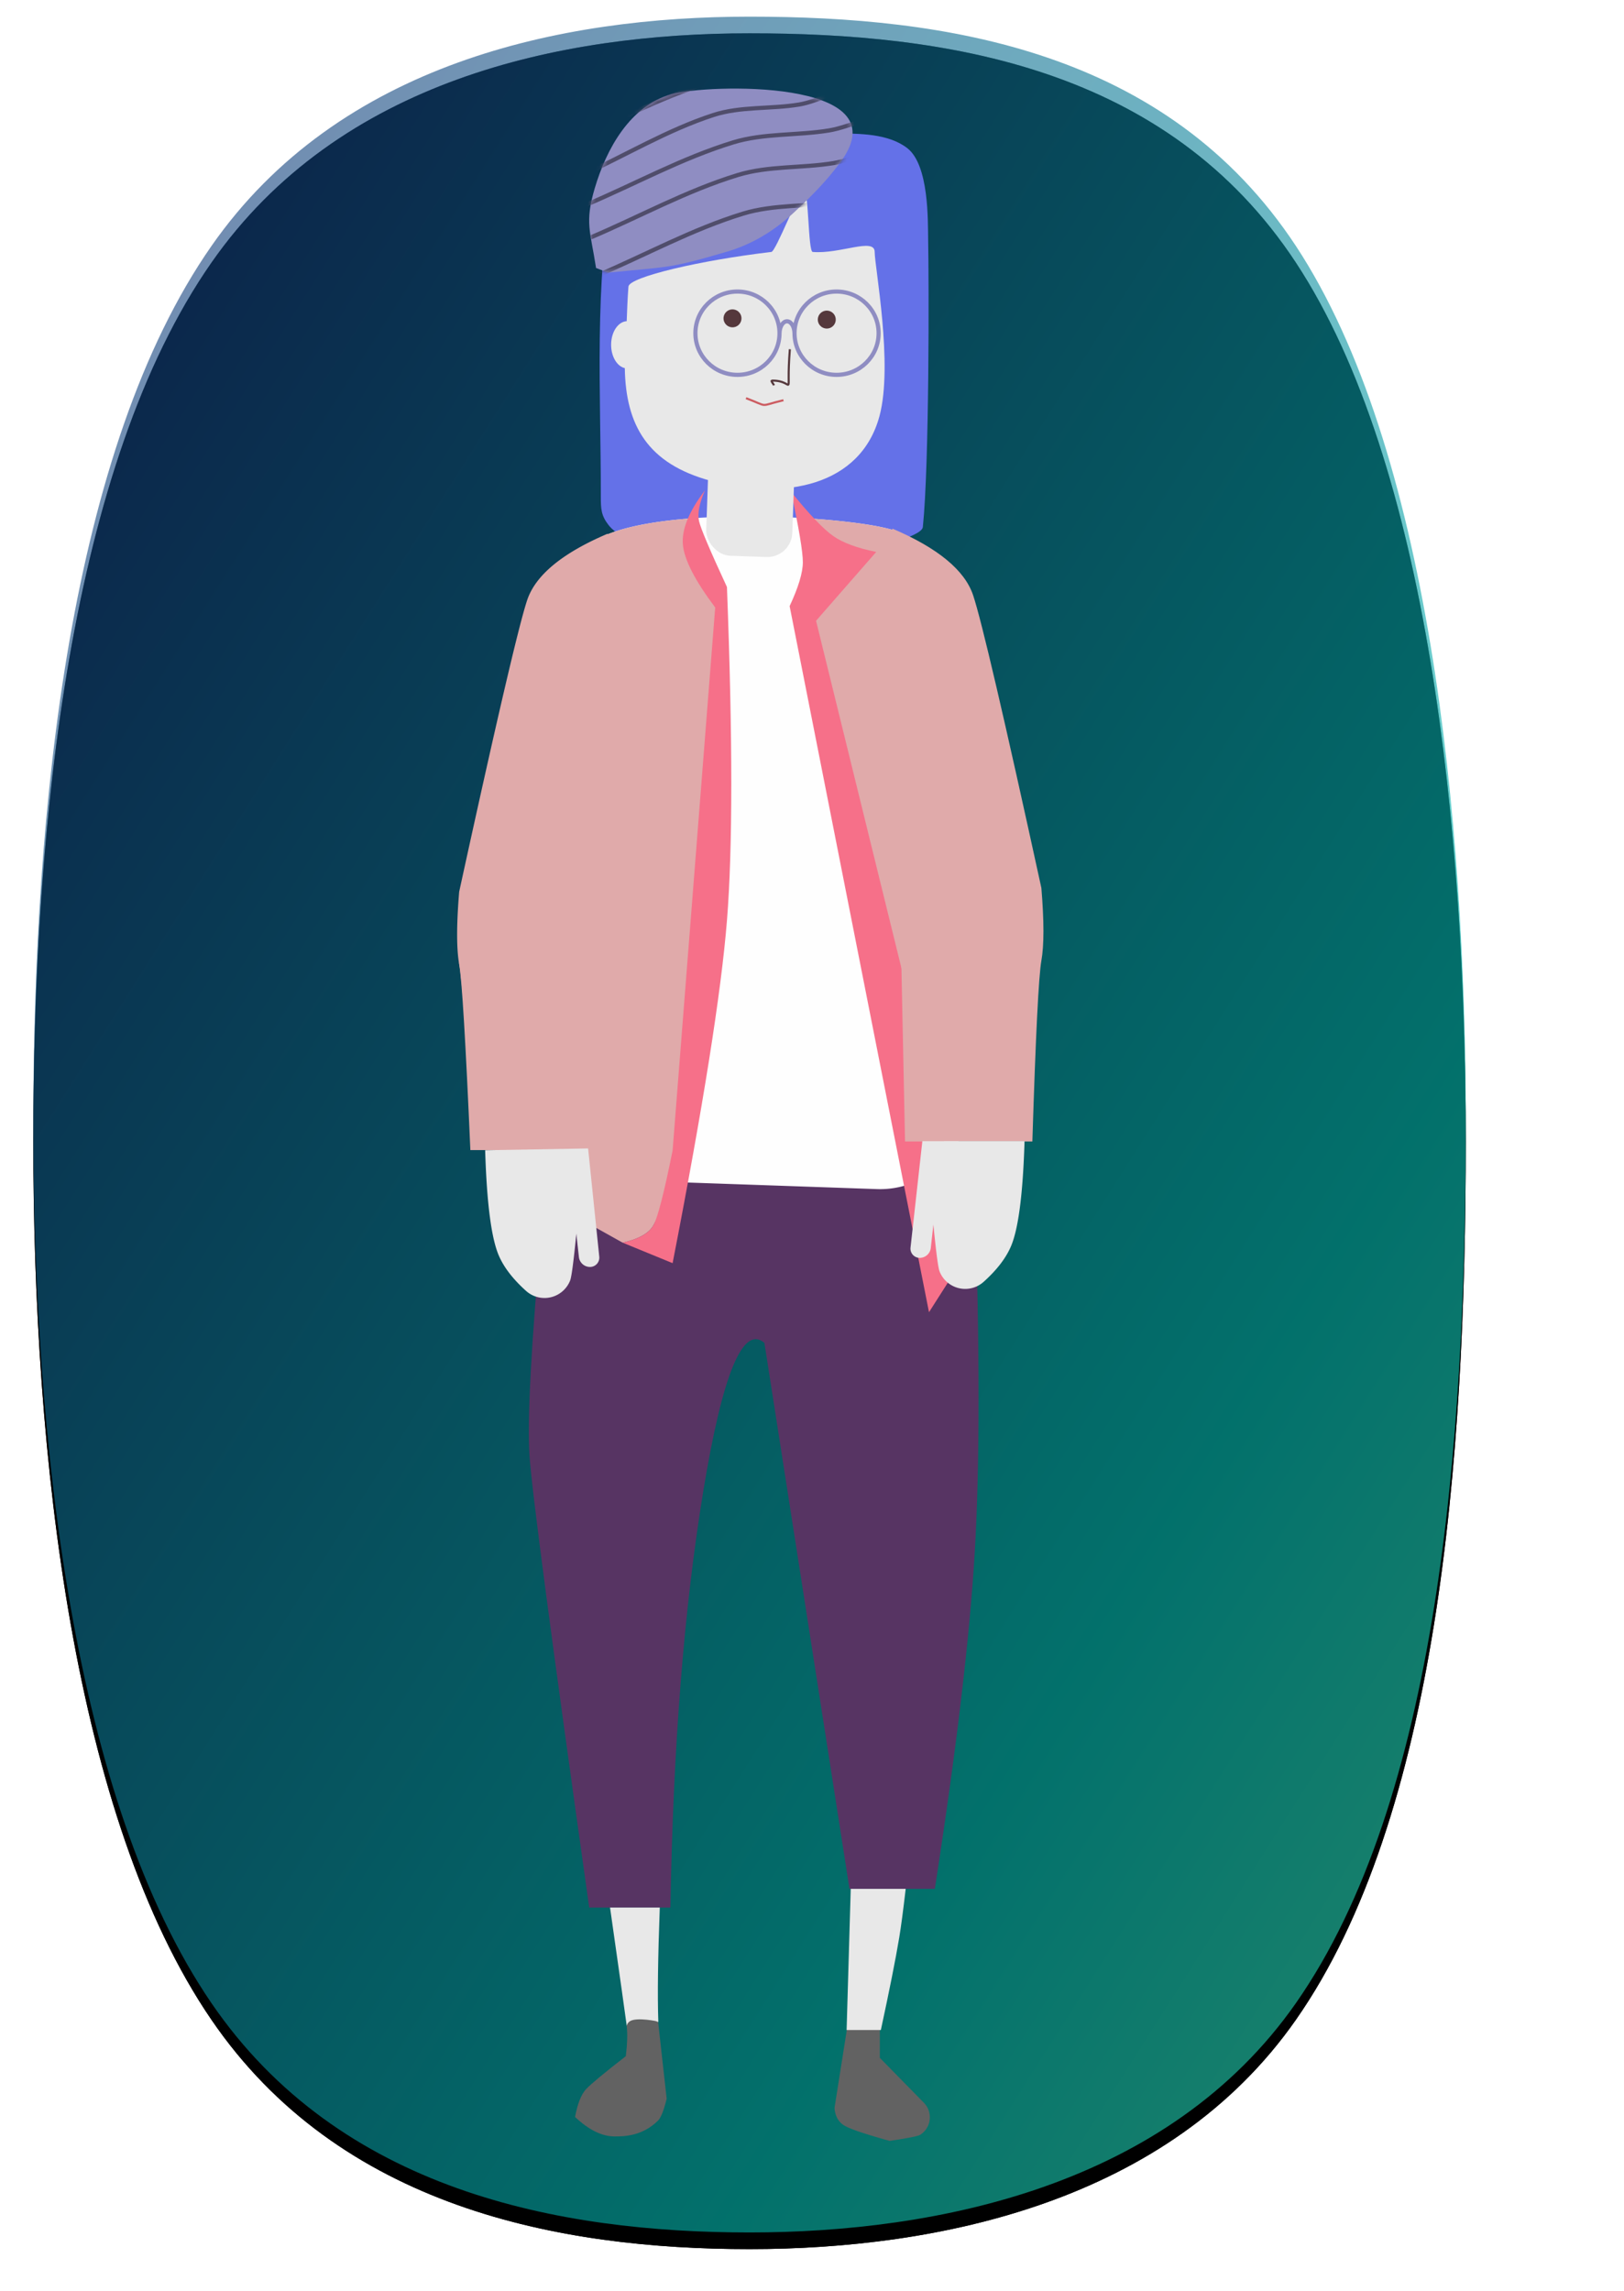 <svg viewBox="0 0 390 550" xmlns="http://www.w3.org/2000/svg" xmlns:xlink="http://www.w3.org/1999/xlink">
  <defs>
    <path d="M172 532c45.1 0 100.562-11.185 131.237-55.104C337.173 428.308 344 343.162 344 266c0-74.28-9.018-162.638-40.763-210.896C272.198 7.918 218.963 0 172 0 126.826 0 73.443 11.054 42.751 55.104 8.904 103.682 0 188.954 0 266c0 76.097 9.63 162.412 42.751 210.896C73.571 522.012 126.213 532 172 532z" id="path-1"/>
    <filter x="-4.1%" y="-1.9%" width="108.1%" height="105.3%" filterUnits="objectBoundingBox" id="filter-2">
      <feOffset dy="4" in="SourceAlpha" result="shadowOffsetOuter1"/>
      <feGaussianBlur stdDeviation="4" in="shadowOffsetOuter1" result="shadowBlurOuter1"/>
      <feComposite in="shadowBlurOuter1" in2="SourceAlpha" operator="out" result="shadowBlurOuter1"/>
      <feColorMatrix values="0 0 0 0 0.047 0 0 0 0 0 0 0 0 0 0.2 0 0 0 0.1 0" in="shadowBlurOuter1"/>
    </filter>
    <linearGradient x1="0%" y1="0%" y2="100%" id="linearGradient-3">
      <stop stop-color="#162B74" offset="0%"/>
      <stop stop-color="#04BCB3" offset="73.779%"/>
      <stop stop-color="#3AE4B6" offset="100%"/>
    </linearGradient>
    <path d="M172 532c45.1 0 100.562-11.185 131.237-55.104C337.173 428.308 344 343.162 344 266c0-74.28-9.018-162.638-40.763-210.896C272.198 7.918 218.963 0 172 0 126.826 0 73.443 11.054 42.751 55.104 8.904 103.682 0 188.954 0 266c0 76.097 9.63 162.412 42.751 210.896C73.571 522.012 126.213 532 172 532z" id="path-4"/>
    <filter x="-4.1%" y="-1.9%" width="108.1%" height="105.3%" filterUnits="objectBoundingBox" id="filter-5">
      <feOffset dy="4" in="SourceAlpha" result="shadowOffsetOuter1"/>
      <feGaussianBlur stdDeviation="4" in="shadowOffsetOuter1" result="shadowBlurOuter1"/>
      <feComposite in="shadowBlurOuter1" in2="SourceAlpha" operator="out" result="shadowBlurOuter1"/>
      <feColorMatrix values="0 0 0 0 0.047 0 0 0 0 0 0 0 0 0 0.2 0 0 0 0.1 0" in="shadowBlurOuter1"/>
    </filter>
    <path d="M2.988 40.482c14.436.537 14.228 1.174 29.02-1.033 6.129-.915 11.71-3.3 16.876-6.871 4.71-3.257 9.342-6.746 13.31-10.908C79.019 4.025 32.66-1.047 23.932.172 13.736 1.596 6.744 10.906 2.616 19.942-.983 27.823.142 30.005.251 38.964l2.737 1.52z" id="path-6"/>
  </defs>
  <g id="App---in-progress" fill="none" fill-rule="evenodd">
    <g id="avatar_2-hotspots" transform="translate(-8 -65)">
      <g id="avatar_2-hoptspots" transform="translate(16 69)">
        <g id="Oval-5">
          <use fill="#000" filter="url(#filter-2)" xlink:href="#path-1"/>
          <use fill-opacity=".5" fill="#FFF" xlink:href="#path-1"/>
        </g>
        <g id="Oval-5">
          <use fill="#000" filter="url(#filter-5)" xlink:href="#path-4"/>
          <use fill-opacity=".6" fill="url(#linearGradient-3)" xlink:href="#path-4"/>
        </g>
        <g id="charachter_3" transform="translate(11 12)">
          <g id="bottom" transform="translate(108 251)">
            <g id="shoes" transform="translate(11.1 217.7)" fill="#626262">
              <path d="M19.919.506L22 19.195c-.693 2.82-1.387 4.572-2.081 5.256-3.756 3.699-8.026 3.796-10.405 3.796-3.04 0-6.21-1.557-9.514-4.672.605-3.237 1.497-5.476 2.676-6.716 1.179-1.241 4.35-3.87 9.513-7.885.367-3.054.437-5.445.21-7.175C12.174.07 14.68-.36 19.92.506z" id="Path-21"/>
              <path d="M65.4 1.8l7.789.539v7.037l10.584 10.792a4.975 4.975 0 0 1-.88 7.68c-.516.33-2.967.818-7.351 1.466-5.449-1.507-8.978-2.68-10.588-3.518-1.61-.84-2.492-2.305-2.646-4.398L65.4 1.799z" id="Path-22"/>
            </g>
            <path d="M11.917.78c0 1.082-5.979 4.046-8.814 12.272-.83 2.41-.83 7.28 0 14.61C.557 55.692-.423 74.004.166 82.597.754 91.189 5.532 127.324 14.5 191H34c.635-38.448 3.262-71.757 7.883-99.93 4.62-28.17 9.517-40.054 14.69-35.648L77 186.5h20.5c5.207-33.606 8.408-60.643 9.603-81.111 1.196-20.468 1.196-48.812 0-85.032-1.878-4.73-3.543-8.043-4.994-9.935-1.451-1.892-4.193-4.327-8.226-7.305C39.239 0 11.917-.78 11.917.779z" id="trousers" fill="#573463"/>
          </g>
          <path d="M126.98 32.147c2.28-13.495 10.225-15.386 23.962-15.822 10.389-.33 20.786-.374 31.18-.285 5.274.045 12.178.006 16.733 3.508 5.299 4.074 4.956 17.627 5.036 21.82.2 10.496.294 54.072-1.273 69.186-.144 1.387-4.491 2.8-4.942 2.925-6.805 1.874-8.664 2.033-15.664 2.24-20.2.602-22.526.273-45.859-1.344-3.125-.217-7.105-1.84-9.026-4.331-1.755-2.276-1.844-3.796-1.84-6.855.035-24.844-1.71-51.045 3.015-75.802" id="hair" fill="#6471E8"/>
          <g id="upper" transform="rotate(15 5.968 441.085)">
            <g id="top" transform="rotate(-15 346.993 45.449)">
              <path d="M106.67 10.427c4.98 4.209 12.74 81.044 16.052 134.828.72 11.69-8.173 21.75-19.863 22.47-.68.042-1.36.051-2.04.027l-65.652-2.282c-8.83-.307-15.741-7.715-15.434-16.546a16 16 0 0 1 .118-1.463c5.7-44.811 8.497-68.436 8.39-70.874-.165-3.782-4.28-57.364 3.598-63.643 13.294-10.593 70.263-6.377 74.831-2.517z" id="shirt" fill="#FEFEFE"/>
              <path d="M106.67 10.427c4.98 4.209 4.603 60.378 7.915 114.162a2.763 2.763 0 0 1-5.422.903c-15.758-57.257-24.237-89.8-25.438-97.626-.521-3.39 1.126-9.635 1.18-11.146.203-5.812-4.127-10.218-1.18-10.035 11.74.73 21.194 2.263 22.945 3.742z" id="Rectangle-5" fill="#E0AAAA"/>
              <path d="M80.21.36c4.36 5.372 7.706 8.886 10.037 10.542 2.33 1.656 5.797 2.945 10.397 3.868L86.194 31.3 123.2 181.816l-9.882 15.494L79.85 27.782c2.115-4.532 3.173-8.049 3.173-10.55 0-2.5-.938-8.125-2.813-16.872z" id="Path-30" fill="#F67089"/>
              <path d="M19.792 147.96H3.179c-1.137-19.154-2.033-30.558-2.688-34.213-.655-3.655-.655-9.447 0-17.375 8.881-40.698 14.325-64.044 16.333-70.037 2.007-5.993 8.451-11.307 19.332-15.942l-.002.147c5.126-2.087 12.564-3.292 20.715-3.868 2.151-.152 2.155 10.706 3.571 13.104 5.207 8.816 2.426 57.577-8.344 146.283-2.35 5.158-3.995 8.605-4.935 10.34-1.042 1.923-3.51 3.329-7.407 4.217l-21.766-12.16.52-4.736a2.862 2.862 0 0 1-.5-1.725c.624-4.904 1.219-9.58 1.784-14.035z" id="Combined-Shape" fill="#E0AAAA"/>
              <path d="M.491 113.747c.655 3.655 1.55 18.535 2.688 44.641h30.468c.264-16.354.264-24.684 0-24.99-21.949-25.471-33.8-23.241-33.156-19.651z" id="Path-16" fill="#E0AAAA"/>
              <path d="M59.506 0c-1.35 3.129-1.82 5.588-1.411 7.38.408 1.79 2.642 7.061 6.701 15.812 1.388 36.153 1.388 62.858 0 80.118-1.387 17.259-5.737 44.667-13.05 82.225l-11.992-4.919c3.896-.888 6.365-2.294 7.407-4.217 1.042-1.923 2.57-7.897 4.585-17.92L61.975 28.11c-4.855-6.451-7.442-11.488-7.76-15.11C53.897 9.38 55.661 5.047 59.505 0z" id="Path-31" fill="#F67089"/>
              <path d="M104.512 9.169c10.92 4.652 17.389 9.985 19.403 16 2.015 6.016 7.48 29.447 16.393 70.295.657 7.958.657 13.77 0 17.44-.657 3.668-1.379 18.14-2.165 43.416h-30.58L104.512 9.17z" id="Path-16" fill="#E0AAAA"/>
            </g>
            <g id="body" transform="translate(26.443)" fill="#E8E8E8">
              <g id="legs" transform="translate(96.698 386.903)">
                <path d="M15.868 21.581c-.45 12.057-.568 21.127-.355 27.209 0 .545.027.156-.792.005-1.087-.2-2.864-.46-4.317-.36-1.22.085-2.198.39-2.475 1.524-.222-1.731-1.557-11.19-4.005-28.378h11.944z" id="Path-21" transform="rotate(-15 9.896 35.77)"/>
                <path d="M59.302 2.146l-.99 33.898h8.224c2.085-9.66 3.553-17.047 4.405-22.162.439-2.636.958-6.547 1.559-11.736H59.302z" id="Path-22" transform="rotate(-15 65.406 19.095)"/>
              </g>
              <g id="head">
                <rect id="Combined-Shape" transform="rotate(-13 42.59 76.896)" x="32.246" y="64.931" width="20.686" height="23.93" rx="6"/>
                <path d="M4.913 52.577c-1.91.07-3.893-1.828-4.625-4.562-.791-2.952.169-5.79 2.148-6.444-.574-2.53-1.199-5.224-1.744-8.127-.431-2.295 15.26-10.664 30.996-16.92 1.047-.416 2.637-16.008 3.68-16.403 1.125-.427 4.807 14.03 5.907 13.834C47.751 12.8 54.74 6.675 55.656 10.1c.918 3.425 11.314 24.935 11.314 37.739 0 17.428-16.79 25.532-34.997 25.532-15.891 0-23.303-7.67-27.06-20.794z" id="Combined-Shape"/>
              </g>
              <g id="hands" transform="translate(20.507 206.93)">
                <path d="M31.975 31.302c-.163 12.62-1.1 21.045-2.81 25.272-1.166 2.884-3.31 5.776-6.43 8.675a6.616 6.616 0 0 1-10.614-2.31c-.362-.874-.924-4.618-1.685-11.232l-.524 5.625a2.672 2.672 0 0 1-2.66 2.424 2.235 2.235 0 0 1-2.228-2.426l2.228-26.028h24.723z" id="Path-18" transform="scale(-1 1) rotate(16 0 -82.443)"/>
                <path d="M129.89 2.804c-.163 12.62-1.1 21.045-2.81 25.272-1.166 2.884-3.31 5.776-6.43 8.675a6.616 6.616 0 0 1-10.614-2.31c-.363-.874-.925-4.618-1.686-11.232l-.523 5.625a2.672 2.672 0 0 1-2.66 2.424h-.001a2.218 2.218 0 0 1-2.208-2.424l2.394-25.601 24.538-.429z" id="Path-18" transform="rotate(-14 116.419 20.662)"/>
              </g>
            </g>
            <g id="face" transform="translate(51.087 26.608)">
              <path d="M17.381 11.326c2.314 12.538 3.345 6.778-2.172 8.389-.392.114.492.64.739.96" id="Path-2" stroke="#55383C" stroke-width=".5"/>
              <path d="M19.068 23.551c-5.62 3.034-2.673 2.464-8.815 1.849" id="Path-3" stroke="#CC5C61" stroke-width=".5"/>
              <ellipse id="Oval-4" fill="#55383C" cx="24.104" cy="2.157" rx="2.159" ry="2.157"/>
              <ellipse id="Oval-4" fill="#55383C" cx="2.159" cy="7.731" rx="2.159" ry="2.157"/>
            </g>
          </g>
          <path d="M158.098 74C152.521 74 148 69.523 148 64s4.521-10 10.098-10c5.578 0 10.099 4.477 10.099 10s-4.521 10-10.099 10zm10.1-10c.028-1.586.824-2.857 1.802-2.857.978 0 1.774 1.271 1.802 2.857m10.1 10c-5.578 0-10.099-4.477-10.099-10s4.521-10 10.099-10C187.479 54 192 58.477 192 64s-4.521 10-10.098 10z" id="glasses" stroke="#8F8DC2"/>
          <g id="hat" transform="rotate(-8 129.252 -842.19)">
            <mask id="mask-7" fill="#fff">
              <use xlink:href="#path-6"/>
            </mask>
            <use id="Mask" fill="#8F8DC2" xlink:href="#path-6"/>
            <path d="M0 16.449c11.079-3.308 21.864-7.913 33.237-9.925 6.836-1.21 13.874.546 20.81.363 2.43-.064 4.809-.735 7.214-1.103M0 23.612c12.352-3.308 24.377-7.913 37.057-9.925 7.622-1.209 15.47.547 23.201.363 2.71-.064 5.363-.735 8.044-1.103M0 31.524c12.352-3.308 24.377-7.912 37.057-9.924 7.622-1.21 15.47.546 23.201.363 2.71-.064 5.363-.736 8.044-1.103M0 40.875c12.352-3.308 24.377-7.912 37.057-9.924 7.622-1.21 15.47.546 23.201.363 2.71-.065 5.363-.736 8.044-1.103M-3.52 8.507C8.831 5.199 20.855.594 33.535-1.418c7.622-1.21 15.47.546 23.202.363 2.71-.064 5.362-.735 8.043-1.103" id="Path-7" stroke="#504D6B" mask="url(#mask-7)"/>
          </g>
        </g>
        <g id="hot_spots" transform="translate(106 1)" fill="#5594CF" fill-opacity=".4" opacity="0">
          <ellipse id="feet-hotspot" cx="114.423" cy="487.409" rx="17.423" ry="17.409"/>
          <ellipse id="legs-hotspot" cx="78.192" cy="351.667" rx="17.423" ry="17.409"/>
          <ellipse id="hands-hotspot" cx="136.423" cy="272.409" rx="17.423" ry="17.409"/>
          <ellipse id="belly-hotspot" cx="71.423" cy="231.409" rx="17.423" ry="17.409"/>
          <ellipse id="arms-hotspot" cx="143.423" cy="186.409" rx="17.423" ry="17.409"/>
          <ellipse id="chest-hotspot" cx="88.423" cy="161.409" rx="17.423" ry="17.409"/>
          <ellipse id="shoulders-hotspot" cx="17.423" cy="120.409" rx="17.423" ry="17.409"/>
          <ellipse id="face-hotspot" cx="119.423" cy="80.409" rx="17.423" ry="17.409"/>
          <ellipse id="head-hotspot" cx="61.423" cy="17.409" rx="17.423" ry="17.409"/>
        </g>
      </g>
    </g>
  </g>
</svg>

